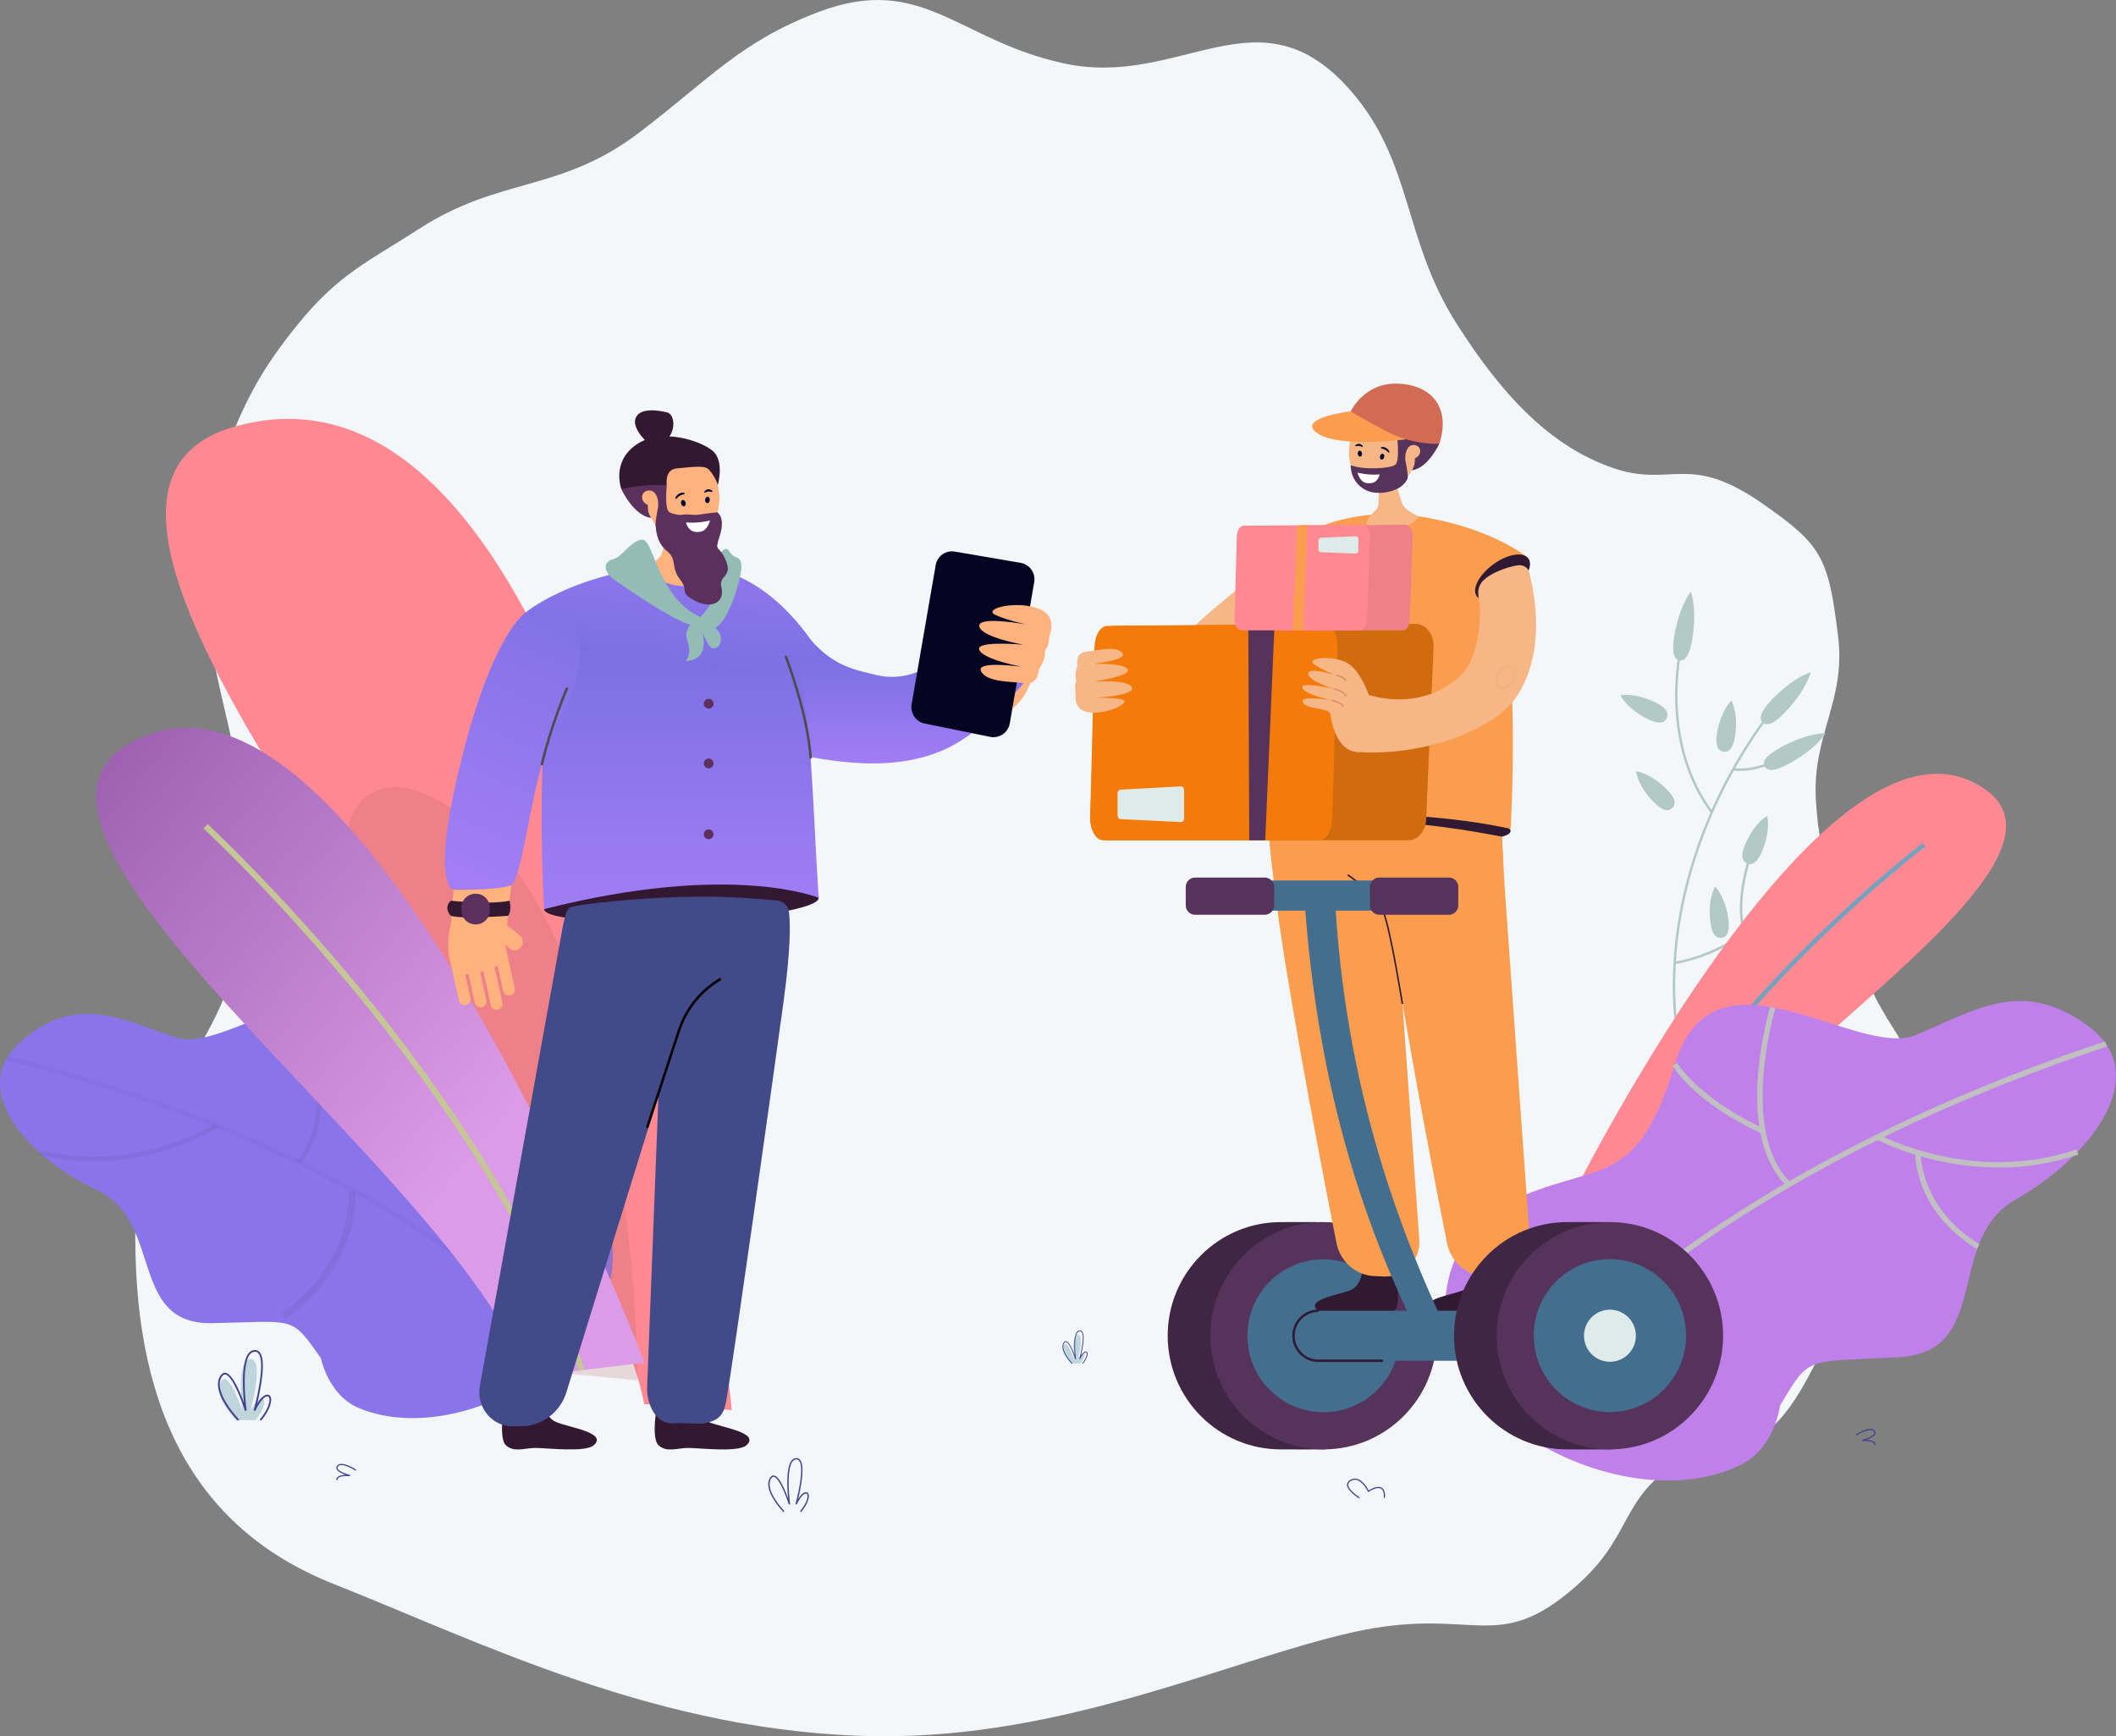 <svg width="312" height="256" viewBox="0 0 312 256" fill="none" xmlns="http://www.w3.org/2000/svg">
<rect x="0" y="0" width="312" height="256" fill="#808080" stroke="none"/>
<path d="M49.249 233.571C27.778 225.077 19.457 206.323 19.97 180.062C20.331 161.642 32.278 156.072 35.708 138.274C40.757 112.076 23.827 93.316 32.414 68.968C35.741 59.536 38.454 54.497 44.126 47.565C50.041 40.334 54.556 38.428 61.693 33.805C73.784 25.973 82.566 28.445 94.266 19.536C104.704 11.588 109.22 6.104 120.701 1.763C135.974 -4.011 141.212 5.956 156.849 9.344C174.22 13.107 185.663 -2.169 199.21 13.431C208.326 23.928 206.855 35.205 214.675 47.565C221.828 58.872 228.948 65.91 237.732 68.968C246.515 72.026 248.857 66.583 259.836 74.227C268.62 80.342 269.61 82.121 271.036 93.939C272.17 103.33 267.217 108.395 267.743 117.89C268.32 128.318 271.409 133.456 274.696 142.861C277.893 152.006 283.658 155.142 284.212 165.284C284.952 178.83 277.238 184.353 271.036 194.841C266.54 202.445 264.753 208.874 258.227 212.677C254.477 214.862 251.703 212.952 247.979 215.225C238.595 220.953 241.029 226.289 232.358 233.892C220.538 244.259 217.359 236.628 199.303 240.705C181.248 244.782 157.033 256.315 129.4 255.993C97.475 255.622 70.72 242.064 49.249 233.571Z" fill="#F4F7FA"/>
<path d="M242.937 106.017C244.638 106.862 245.411 106.573 245.742 105.903C246.071 105.233 245.833 104.441 244.134 103.595C241.038 102.054 238.943 102.521 238.943 102.521C238.943 102.521 239.795 104.454 242.937 106.017Z" fill="#B2C9C6"/>
<path d="M243.89 118.324C245.225 119.677 246.05 119.654 246.578 119.127C247.106 118.6 247.137 117.772 245.801 116.42C243.367 113.956 241.235 113.717 241.235 113.717C241.235 113.717 241.42 115.826 243.89 118.324Z" fill="#B2C9C6"/>
<path d="M246.97 151.065L247.325 151.008C247.317 150.954 246.41 144.675 247.695 136.394C248.882 128.753 252.177 117.14 261.132 105.209L260.845 104.993C251.84 116.99 248.53 128.668 247.339 136.354C246.047 144.685 246.962 151.008 246.97 151.065Z" fill="#B2C9C6"/>
<path d="M252.248 119.861L252.537 119.647C244.744 109.148 248.028 95.493 248.062 95.356L247.714 95.269C247.679 95.406 244.353 109.223 252.248 119.861Z" fill="#B2C9C6"/>
<path d="M257.23 113.642C260.868 113.383 263.489 111.358 263.519 111.335L263.298 111.05C263.264 111.075 259.907 113.666 255.556 113.267L255.524 113.627C256.111 113.68 256.682 113.681 257.23 113.642Z" fill="#B2C9C6"/>
<path d="M246.938 142.17C254.235 140.804 259.944 136.779 263.902 130.202C264.04 129.973 264.169 129.759 264.21 129.719C264.21 129.719 264.198 129.731 264.174 129.741L264.037 129.409C263.938 129.45 263.882 129.54 263.595 130.018C259.691 136.503 254.064 140.472 246.872 141.817L246.938 142.17Z" fill="#B2C9C6"/>
<path d="M257.069 137.556L257.408 137.437C255.804 132.816 258.444 125.665 258.471 125.593L258.135 125.467C258.128 125.486 257.447 127.316 256.979 129.702C256.542 131.913 256.206 135.071 257.069 137.556Z" fill="#B2C9C6"/>
<path d="M261.231 103.186C259.457 105.037 259.364 106.008 259.9 106.525C260.437 107.043 261.397 106.912 263.171 105.061C266.403 101.688 266.994 99.121 266.994 99.121C266.994 99.121 264.509 99.764 261.231 103.186Z" fill="#B2C9C6"/>
<path d="M262.475 110.24C260.228 111.469 259.847 112.366 260.204 113.022C260.559 113.678 261.516 113.843 263.763 112.616C267.858 110.378 269.192 108.11 269.192 108.11C269.192 108.11 266.629 107.97 262.475 110.24Z" fill="#B2C9C6"/>
<path d="M257.32 124.501C256.573 126.251 256.904 127.011 257.588 127.304C258.272 127.599 259.048 127.316 259.795 125.566C261.156 122.377 260.577 120.303 260.577 120.303C260.577 120.303 258.702 121.264 257.32 124.501Z" fill="#B2C9C6"/>
<path d="M253.161 108.175C252.861 110.055 253.367 110.711 254.1 110.83C254.835 110.949 255.519 110.484 255.819 108.604C256.368 105.179 255.303 103.307 255.303 103.307C255.303 103.307 253.718 104.698 253.161 108.175Z" fill="#B2C9C6"/>
<path d="M252.195 135.988C252.433 137.878 253.102 138.364 253.84 138.27C254.578 138.176 255.105 137.539 254.867 135.649C254.434 132.206 252.889 130.711 252.889 130.711C252.889 130.711 251.757 132.496 252.195 135.988Z" fill="#B2C9C6"/>
<path d="M262.263 129.995C261.16 131.545 261.321 132.358 261.927 132.792C262.531 133.227 263.351 133.118 264.454 131.569C266.464 128.746 266.342 126.595 266.342 126.595C266.342 126.595 264.303 127.132 262.263 129.995Z" fill="#B2C9C6"/>
<path d="M246.855 93.865C246.436 96.399 246.906 97.252 247.641 97.374C248.374 97.497 249.094 96.841 249.513 94.308C250.275 89.691 249.316 87.239 249.316 87.239C249.316 87.239 247.629 89.18 246.855 93.865Z" fill="#B2C9C6"/>
<path d="M107.903 207.908C107.903 207.908 91.961 46.958 34.709 62.868C-5.92 74.159 86.838 165.662 94.996 207.034L107.903 207.908Z" fill="#FF8992"/>
<path d="M231.074 177.821C231.074 177.821 267.235 104.546 290.493 115.135C313.752 125.724 253.334 158.85 243.611 180.516L231.074 177.821Z" fill="#FF8992"/>
<path d="M238.074 179.391C244.519 164.306 256.632 150.267 265.658 141.147C275.444 131.26 283.807 124.867 283.89 124.802L283.496 124.281C283.413 124.344 275.012 130.766 265.196 140.685C256.13 149.846 243.959 163.951 237.475 179.132L238.074 179.391Z" fill="#74A1BD"/>
<path d="M297.247 176.829C286.703 182.755 293.813 199.342 279.974 200.114C266.131 200.879 266.946 199.724 262.468 207.24C262.468 207.24 261.713 213.406 256.87 215.881C237.76 225.648 201.005 204.151 217.034 181.15C218.192 179.49 220.266 178.349 222.6 177.209C235.265 171.036 241.277 175.892 246.955 156.934C252.635 137.972 273.738 156.166 282.415 152.631C291.092 149.094 298.133 143.993 307.977 151.346C317.821 158.705 307.795 170.912 297.247 176.829Z" fill="#BF80EA"/>
<path d="M230.12 200.988L229.504 200.485C229.724 200.213 252.251 172.923 310.398 153.548L310.649 154.306C252.718 173.608 230.339 200.717 230.12 200.988Z" fill="#C0C0C0"/>
<path d="M259.635 167.08C249.781 162.473 246.733 157.35 246.609 157.134L247.296 156.731C247.325 156.783 250.37 161.867 259.973 166.356L259.635 167.08Z" fill="#C0C0C0"/>
<path d="M263.482 174.901C260.141 171.728 258.659 166.131 259.196 158.714C259.598 153.159 261 148.47 261.014 148.424L261.774 148.656C261.718 148.839 256.346 167.026 264.028 174.322L263.482 174.901Z" fill="#C0C0C0"/>
<path d="M278.49 168.837C277.336 168.348 276.686 167.997 276.656 167.982L277.036 167.281C277.172 167.356 290.868 174.699 306.188 169.478L306.443 170.233C294.1 174.44 282.794 170.663 278.49 168.837Z" fill="#C0C0C0"/>
<path d="M291.466 184.148C286.732 181.279 284.521 177.639 283.5 175.091C282.388 172.316 282.403 170.24 282.405 170.153L283.199 170.163C283.199 170.243 283.209 178.213 291.877 183.464L291.466 184.148Z" fill="#C0C0C0"/>
<path d="M14.353 175.508C24.132 180.084 18.894 195.325 31.267 195.093C43.643 194.854 42.84 193.879 47.323 200.274C47.323 200.274 48.402 205.713 52.877 207.596C70.534 215.022 101.843 193.44 86.055 174.025C84.915 172.623 82.993 171.747 80.841 170.888C69.159 166.233 64.124 170.956 57.82 154.454C51.512 137.948 33.925 155.55 25.965 152.978C18.008 150.407 11.401 146.332 3.123 153.532C-5.157 160.738 4.572 170.939 14.353 175.508Z" fill="#8A74EA"/>
<g opacity="0.5">
<g opacity="0.5">
<g opacity="0.5">
<g opacity="0.5">
<path opacity="0.5" d="M75.713 192.555L76.229 192.066C76.015 191.838 54.158 169.037 1.113 155.651L0.94 156.343C53.787 169.679 75.499 192.328 75.713 192.555Z" fill="black"/>
</g>
</g>
</g>
<g opacity="0.5">
<g opacity="0.5">
<g opacity="0.5">
<path opacity="0.5" d="M47.199 164.328C55.668 159.571 58.044 154.807 58.142 154.606L57.504 154.294C57.48 154.342 55.106 159.07 46.853 163.706L47.199 164.328Z" fill="#3C6279"/>
</g>
</g>
</g>
<g opacity="0.8">
<g opacity="0.5">
<g opacity="0.5">
<path opacity="0.5" d="M44.29 171.547C47.055 168.5 48.005 163.418 47.038 156.851C46.313 151.932 44.756 147.85 44.741 147.811L44.079 148.068C44.14 148.227 50.124 164.062 43.765 171.07L44.29 171.547Z" fill="black"/>
</g>
</g>
</g>
<g opacity="0.8">
<g opacity="0.5">
<g opacity="0.5">
<path opacity="0.5" d="M42.157 194.481C47.947 190.341 50.432 185.45 51.496 182.078C52.656 178.405 52.441 175.739 52.431 175.628L51.416 175.719C51.423 175.822 52.165 186.065 41.566 193.644L42.157 194.481Z" fill="black"/>
</g>
</g>
</g>
<g opacity="0.8">
<g opacity="0.5">
<g opacity="0.5">
<path opacity="0.5" d="M30.526 167.145C31.523 166.632 32.078 166.278 32.103 166.262L31.718 165.664C31.601 165.739 19.892 173.187 5.908 169.558L5.732 170.249C16.998 173.172 26.816 169.056 30.526 167.145Z" fill="black"/>
</g>
</g>
</g>
</g>
<g opacity="0.6">
<g opacity="0.6">
<path opacity="0.6" d="M94.011 203.528C94.011 203.528 94.011 127.308 60.836 116.39C58.665 115.676 56.264 115.936 54.367 117.215C39.745 127.072 79.464 177.368 81.635 202.348L94.011 203.528Z" fill="#B36167"/>
</g>
</g>
<path d="M95.049 200.92C95.049 200.92 55.194 96.769 22.262 108.19C-10.671 119.611 67.209 172.313 77.677 202.984L95.049 200.92Z" fill="url(#paint0_linear_11_593)"/>
<path d="M85.341 202.159C78.495 180.844 63.815 160.23 52.707 146.691C40.663 132.012 30.112 122.261 30.007 122.164L30.61 121.504C30.715 121.601 41.312 131.395 53.395 146.122C64.552 159.723 79.299 180.435 86.188 201.885L85.341 202.159Z" fill="#C4C695"/>
<path d="M49.589 218.241C49.57 218.071 49.621 217.926 49.738 217.807C49.991 217.551 50.524 217.478 50.957 217.462C50.436 217.278 49.757 216.97 49.616 216.58C49.56 216.425 49.587 216.269 49.698 216.121C50.326 215.267 52.436 216.639 52.526 216.697L52.431 216.844C51.858 216.469 50.28 215.627 49.839 216.225C49.764 216.326 49.745 216.423 49.781 216.52C49.945 216.977 51.166 217.369 51.623 217.483L51.594 217.655C51.58 217.653 50.26 217.529 49.864 217.929C49.784 218.01 49.752 218.107 49.764 218.223L49.589 218.241Z" fill="#42428E"/>
<path d="M276.549 213.075L276.376 213.057C276.387 212.941 276.355 212.844 276.275 212.763C275.88 212.363 274.559 212.487 274.546 212.489L274.517 212.317C274.973 212.204 276.194 211.811 276.357 211.354C276.393 211.255 276.374 211.16 276.299 211.059C275.858 210.459 274.279 211.303 273.707 211.678L273.612 211.531C273.702 211.473 275.81 210.101 276.438 210.955C276.549 211.103 276.576 211.259 276.52 211.414C276.379 211.804 275.7 212.112 275.179 212.297C275.612 212.31 276.145 212.385 276.398 212.641C276.516 212.76 276.567 212.907 276.549 213.075Z" fill="#42428E"/>
<path d="M200.403 220.927C200.33 220.883 198.613 219.837 198.613 218.92C198.613 218.637 198.771 218.398 199.082 218.211C199.425 218.004 199.78 217.955 200.139 218.062C201.009 218.325 201.637 219.433 201.803 219.755C202.687 219.226 203.346 219.099 203.76 219.375C204.353 219.768 204.205 220.82 204.2 220.866L204.028 220.84C204.03 220.83 204.166 219.854 203.665 219.521C203.298 219.279 202.675 219.424 201.813 219.954L201.73 220.005L201.689 219.917C201.682 219.903 201.014 218.511 200.09 218.231C199.78 218.137 199.472 218.182 199.174 218.361C198.916 218.517 198.79 218.7 198.79 218.92C198.79 219.739 200.477 220.767 200.494 220.777L200.403 220.927Z" fill="#42428E"/>
<path d="M223.13 205.69C223.123 205.684 222.442 204.983 221.886 204.099C221.125 202.892 220.945 201.932 221.347 201.249C221.499 200.995 221.68 200.877 221.884 200.9C222.582 200.98 223.345 202.802 223.739 203.886C223.608 202.531 223.459 199.851 224.198 198.945C224.359 198.747 224.554 198.64 224.781 198.626C225.002 198.611 225.182 198.692 225.32 198.861C225.985 199.689 225.384 202.616 225.053 203.984C225.299 203.582 225.651 203.136 226.009 203.085C226.178 203.061 226.313 203.124 226.389 203.264C226.605 203.661 226.307 204.676 225.435 205.685L225.304 205.571C226.161 204.579 226.397 203.642 226.238 203.349C226.197 203.274 226.133 203.246 226.036 203.26C225.576 203.327 225.038 204.329 224.87 204.709L224.707 204.649C224.72 204.603 225.992 199.972 225.187 198.974C225.087 198.849 224.958 198.793 224.795 198.803C224.617 198.813 224.466 198.897 224.337 199.057C223.401 200.204 224.001 204.617 224.006 204.661L223.836 204.7C223.525 203.719 222.566 201.155 221.865 201.075C221.731 201.06 221.612 201.147 221.497 201.339C220.612 202.837 223.228 205.542 223.254 205.569L223.13 205.69Z" fill="#42428E"/>
<path d="M157.924 201.05C157.924 201.05 156.264 199.349 156.834 198.381C157.406 197.413 158.37 200.46 158.37 200.46C158.37 200.46 157.869 196.855 158.907 196.792C159.942 196.729 158.907 200.46 158.907 200.46C158.907 200.46 159.29 199.591 159.665 199.536C160.04 199.482 159.934 200.274 159.263 201.048H157.924V201.05Z" fill="#BED5DC"/>
<path d="M158.042 201.092C157.964 201.012 156.133 199.117 156.798 197.992C156.903 197.815 157.029 197.731 157.173 197.748C157.46 197.781 157.796 198.236 158.173 199.098C158.288 199.36 158.39 199.623 158.47 199.841C158.378 198.897 158.273 197.019 158.789 196.383C158.901 196.245 159.039 196.17 159.197 196.161C159.349 196.153 159.477 196.207 159.572 196.327C160.037 196.905 159.616 198.948 159.385 199.902C159.558 199.623 159.803 199.309 160.052 199.274C160.171 199.257 160.264 199.301 160.317 199.398C160.468 199.676 160.259 200.385 159.65 201.089L159.558 201.009C160.157 200.317 160.322 199.662 160.21 199.456C160.181 199.403 160.137 199.384 160.069 199.393C159.748 199.439 159.373 200.139 159.256 200.405L159.142 200.364C159.144 200.356 159.371 199.534 159.524 198.634C159.723 197.458 159.707 196.686 159.478 196.402C159.409 196.315 159.319 196.276 159.205 196.282C159.081 196.289 158.976 196.347 158.884 196.46C158.231 197.261 158.65 200.342 158.653 200.373L158.535 200.4C158.317 199.715 157.648 197.925 157.16 197.869C157.066 197.859 156.983 197.919 156.903 198.053C156.285 199.1 158.112 200.986 158.131 201.007L158.042 201.092Z" fill="#42428E"/>
<path d="M34.823 209.396C34.823 209.396 31.307 205.798 32.517 203.747C33.728 201.697 35.768 208.15 35.768 208.15C35.768 208.15 34.711 200.521 36.902 200.388C39.095 200.255 36.902 208.15 36.902 208.15C36.902 208.15 37.715 206.309 38.508 206.195C39.302 206.081 39.075 207.756 37.657 209.394H34.823V209.396Z" fill="#BED5DC"/>
<path d="M35.076 209.486C34.909 209.317 31.036 205.307 32.441 202.924C32.664 202.548 32.93 202.374 33.234 202.41C33.84 202.479 34.553 203.441 35.351 205.266C35.593 205.822 35.809 206.379 35.979 206.839C35.785 204.842 35.559 200.864 36.656 199.521C36.894 199.229 37.184 199.071 37.518 199.05C37.846 199.032 38.112 199.147 38.313 199.398C39.297 200.622 38.408 204.946 37.919 206.969C38.284 206.376 38.802 205.714 39.33 205.638C39.579 205.602 39.779 205.696 39.891 205.902C40.211 206.49 39.769 207.99 38.481 209.479L38.287 209.31C39.555 207.845 39.903 206.461 39.666 206.026C39.606 205.915 39.511 205.873 39.367 205.895C38.686 205.992 37.894 207.473 37.644 208.036L37.403 207.949C37.408 207.932 37.888 206.191 38.211 204.288C38.632 201.798 38.6 200.163 38.114 199.562C37.965 199.378 37.776 199.292 37.535 199.309C37.272 199.325 37.05 199.447 36.856 199.684C35.475 201.38 36.359 207.899 36.367 207.966L36.118 208.022C35.66 206.572 34.242 202.783 33.207 202.665C33.008 202.641 32.832 202.771 32.664 203.056C31.357 205.269 35.22 209.264 35.261 209.305L35.076 209.486Z" fill="#42428E"/>
<path d="M115.516 222.949C115.507 222.94 114.742 222.151 114.114 221.154C113.257 219.794 113.053 218.713 113.508 217.943C113.678 217.655 113.88 217.524 114.114 217.551C114.576 217.604 115.119 218.337 115.728 219.731C115.913 220.155 116.078 220.58 116.207 220.931C116.059 219.407 115.888 216.373 116.723 215.349C116.904 215.126 117.125 215.006 117.38 214.991C117.628 214.977 117.833 215.066 117.986 215.257C118.736 216.191 118.059 219.487 117.685 221.03C117.964 220.576 118.357 220.073 118.761 220.015C118.952 219.988 119.104 220.06 119.189 220.217C119.432 220.665 119.096 221.808 118.113 222.945L117.965 222.816C118.931 221.698 119.198 220.643 119.018 220.31C118.972 220.227 118.901 220.194 118.79 220.21C118.271 220.285 117.667 221.415 117.477 221.843L117.291 221.776C117.295 221.762 117.662 220.436 117.908 218.984C118.228 217.086 118.203 215.84 117.835 215.38C117.721 215.238 117.577 215.177 117.393 215.187C117.193 215.199 117.023 215.293 116.876 215.473C115.821 216.767 116.497 221.739 116.504 221.79L116.314 221.834C115.964 220.728 114.883 217.839 114.093 217.749C113.942 217.73 113.808 217.829 113.679 218.047C112.683 219.736 115.63 222.783 115.66 222.814L115.516 222.949Z" fill="#42428E"/>
<path d="M172.175 196.949C172.175 206.204 179.648 213.706 188.865 213.706C189.237 213.706 194.794 213.73 195.159 213.706C203.86 213.133 205.554 205.83 205.554 196.949C205.554 188.025 203.504 180.703 194.745 180.192C194.419 180.173 189.194 180.192 188.865 180.192C179.649 180.192 172.175 187.694 172.175 196.949Z" fill="#402645"/>
<path d="M195.161 213.706C204.378 213.706 211.85 206.203 211.85 196.949C211.85 187.694 204.378 180.192 195.161 180.192C185.943 180.192 178.471 187.694 178.471 196.949C178.471 206.203 185.943 213.706 195.161 213.706Z" fill="#56335B"/>
<path d="M203.099 204.922C207.484 200.519 207.484 193.379 203.099 188.976C198.713 184.573 191.602 184.573 187.217 188.976C182.831 193.379 182.831 200.519 187.217 204.922C191.602 209.326 198.713 209.326 203.099 204.922Z" fill="#436E8E"/>
<path d="M187.93 82.642C187.93 82.642 174.633 92.629 174.594 94.3C174.555 95.97 184.978 99.022 184.978 99.022L189.987 90.069L187.93 82.642Z" fill="#F7B686"/>
<path d="M200.92 186.951C200.92 186.951 200.856 189.504 199.136 190.223C197.417 190.943 192.431 191.594 194.293 193.233C195.363 194.176 200.399 193.567 201.82 193.567C203.242 193.567 204.576 194.189 205.634 193.233C206.797 192.182 205.634 186.949 205.634 186.949C205.634 186.949 204.407 187.592 203.303 187.563C201.715 187.522 200.92 186.951 200.92 186.951Z" fill="#2F1A31"/>
<path d="M186.446 109.922C186.446 109.922 186.103 121.441 189.764 143.538C192.407 159.491 195.527 175.566 197.058 183.273C197.607 186.031 199.915 188.045 202.652 188.156L204.122 188.216C207.08 188.335 209.482 185.784 209.267 182.748L205.553 130.609L204.638 113.448L186.446 109.922Z" fill="#FA9D4E"/>
<path d="M217.579 186.951C217.579 186.951 217.514 189.504 215.795 190.223C214.075 190.943 209.09 191.594 210.954 193.233C212.022 194.176 217.06 193.567 218.48 193.567C219.903 193.567 221.237 194.189 222.295 193.233C223.457 192.182 222.295 186.949 222.295 186.949C222.295 186.949 221.067 187.592 219.964 187.563C218.372 187.522 217.579 186.951 217.579 186.951Z" fill="#2F1A31"/>
<path d="M202.738 109.922C202.738 109.922 202.395 121.441 206.057 143.538C208.7 159.491 211.82 175.566 213.351 183.273C213.899 186.031 216.207 188.045 218.944 188.156L220.414 188.216C223.372 188.335 225.774 185.784 225.559 182.748L221.845 130.609L220.93 113.448L202.738 109.922Z" fill="#FA9D4E"/>
<path d="M222.729 122.546C222.693 123.935 214.323 124.487 203.972 124.163C193.621 123.839 185.348 122.401 185.383 121.012C185.419 119.623 193.748 118.806 204.101 119.13C214.45 119.454 222.765 121.155 222.729 122.546Z" fill="#2F1A31"/>
<path d="M220.195 83.199C220.195 83.199 218.365 75.915 204.858 75.841C185.382 75.734 187.184 93.705 185.383 121.012C185.383 121.012 204.568 118.288 222.739 122.203C222.738 122.203 224.423 94.33 220.195 83.199Z" fill="#FA9D4E"/>
<path d="M225.18 82.154L216.359 87.054C216.359 87.054 197.043 88.815 191.917 87.968C186.789 87.119 185.383 83.339 185.383 83.339C185.383 83.339 190.844 77.665 200.126 76.152C200.998 76.008 201.903 75.903 202.84 75.841C204.414 75.739 205.99 75.761 207.532 75.935C219.297 77.266 225.18 82.154 225.18 82.154Z" fill="#FA9D4E"/>
<path d="M206.715 74.173L205.695 70.87L205.398 69.909L203.653 64.254L203.424 69.88L203.286 73.256L203.242 74.325C203.213 75.051 202.772 75.202 202.236 75.833C202.018 76.089 200.628 77.638 202.207 78.337C204.173 79.208 207.846 77.888 209.241 76.16C209.231 76.157 207.045 75.242 206.715 74.173Z" fill="#F7B686"/>
<path d="M187.013 122.137C187.013 122.137 198.23 118.823 221.459 123.371L221.638 126.726L187.585 127.935L187.013 122.137Z" fill="#FA9D4E"/>
<path d="M225.364 82.359C226.112 83.421 225.01 85.52 222.902 87.048C220.796 88.575 218.482 88.951 217.733 87.888C216.985 86.826 218.087 84.726 220.195 83.199C222.301 81.672 224.615 81.297 225.364 82.359Z" fill="#2F1A31"/>
<path d="M199.163 62.13C199.163 62.13 198.807 63.499 199.163 65.215C199.52 66.931 201.258 62.713 201.258 62.713L199.163 62.13Z" fill="#56335B"/>
<path d="M198.956 65.709C199.391 62.391 201.964 59.993 204.704 60.356C207.445 60.717 209.314 63.7 208.881 67.018C208.447 70.336 205.874 72.734 203.134 72.373C200.394 72.012 198.524 69.028 198.956 65.709Z" fill="#F7B686"/>
<path d="M203.656 66.11C203.631 66.093 203.612 66.065 203.609 66.031C203.604 65.975 203.646 65.926 203.7 65.922C203.733 65.919 204.489 65.784 204.869 66.59C204.893 66.641 204.874 66.703 204.823 66.727C204.773 66.752 204.723 66.725 204.688 66.681C204.335 66.243 203.745 66.122 203.717 66.125C203.695 66.127 203.675 66.122 203.656 66.11Z" fill="#060633"/>
<path d="M204.096 67.417C204.031 67.652 203.843 67.804 203.673 67.758C203.504 67.712 203.419 67.483 203.482 67.248C203.546 67.013 203.734 66.861 203.904 66.907C204.074 66.955 204.16 67.182 204.096 67.417Z" fill="#060633"/>
<path d="M199.903 65.808C199.88 65.803 199.859 65.786 199.849 65.757C199.83 65.707 199.849 65.646 199.888 65.619C199.912 65.602 200.433 65.165 200.921 65.737C200.952 65.772 200.953 65.835 200.923 65.88C200.892 65.924 200.848 65.921 200.811 65.895C200.438 65.646 199.971 65.782 199.953 65.796C199.936 65.806 199.919 65.81 199.903 65.808Z" fill="#060633"/>
<path d="M200.828 66.851C200.859 67.091 200.742 67.306 200.567 67.326C200.392 67.349 200.228 67.17 200.197 66.929C200.167 66.687 200.284 66.474 200.458 66.452C200.631 66.432 200.798 66.611 200.828 66.851Z" fill="#060633"/>
<path d="M212.217 65.445C212.217 65.445 210.545 69.07 208.172 69.336C208.172 69.336 210.09 66.573 206.046 64.889C206.046 64.889 209.759 64.303 212.217 65.445Z" fill="#56335B"/>
<path d="M208.871 67.444C208.363 67.768 207.718 67.662 207.43 67.207C207.141 66.752 207.319 66.12 207.827 65.796C208.335 65.472 208.98 65.578 209.268 66.033C209.557 66.488 209.378 67.12 208.871 67.444Z" fill="#F7B686"/>
<path d="M206.046 64.889C206.046 64.889 206.371 67.932 205.753 68.508C205.137 69.082 201.064 69.331 199.163 68.593C199.131 70.546 200.502 72.271 202.422 72.595C203.057 72.702 203.714 72.702 204.366 72.588C205.697 72.354 206.99 71.802 207.538 70.563C207.705 70.186 207.219 67.867 207.219 67.867C207.219 67.867 207.038 66.505 207.825 65.798C207.827 65.796 206.917 64.975 206.046 64.889Z" fill="#56335B"/>
<path d="M200.166 69.689C200.166 69.689 201.726 70.113 203.432 69.946C203.432 69.946 203.183 71.531 201.456 71.216C200.453 71.032 200.166 69.689 200.166 69.689Z" fill="white"/>
<path d="M207.679 64.716C207.679 64.716 197.486 66.145 194.239 63.877C190.992 61.608 199.163 60.644 199.163 60.644C199.163 60.644 206.978 64.79 207.679 64.716Z" fill="#FA9D4E"/>
<path d="M199.163 60.644C199.163 60.644 201.132 56.414 206.046 56.562C210.959 56.71 213.992 60.003 212.217 65.443C212.217 65.443 208.323 65.69 204.227 63.5C200.131 61.312 199.163 60.644 199.163 60.644Z" fill="#D16B54"/>
<path d="M188.856 87.307C189.413 85.282 191.294 82.734 191.313 82.708L191.134 82.575C191.116 82.601 189.209 85.181 188.641 87.247L188.856 87.307Z" fill="#2F1A31"/>
<path d="M206.673 148.039L206.892 148.003C206.877 147.91 205.369 138.517 204.332 135.156C203.285 131.765 198.812 128.935 198.768 128.908L198.651 129.097C198.695 129.124 203.098 131.911 204.122 135.223C205.152 138.567 206.658 147.944 206.673 148.039Z" fill="#2F1A31"/>
<path d="M210.285 120.816L211.38 95.421C211.46 93.551 210.248 91.985 208.73 91.993L164.252 92.287C162.843 92.295 161.689 93.667 161.628 95.4L160.753 120.502C160.689 122.353 161.889 123.895 163.391 123.895H207.649C209.051 123.897 210.21 122.542 210.285 120.816Z" fill="#D06B0E"/>
<path d="M196.425 120.816L197.213 95.421C197.27 93.551 196.398 91.985 195.303 91.993L163.269 92.287C162.254 92.295 161.422 93.667 161.379 95.4L160.75 120.502C160.704 122.353 161.568 123.895 162.649 123.895H194.526C195.537 123.897 196.373 122.542 196.425 120.816Z" fill="#F47A09"/>
<path d="M187.929 91.994L186.554 123.897H184.202L184.062 92.164L187.929 91.994Z" fill="#56335B"/>
<path d="M165.222 120.782L174.121 121.208C174.38 121.22 174.594 120.964 174.594 120.645V116.511C174.594 116.19 174.377 115.935 174.117 115.948L165.217 116.436C164.973 116.449 164.781 116.696 164.781 116.998V120.219C164.783 120.523 164.976 120.77 165.222 120.782Z" fill="#DEEBE9"/>
<path d="M199.779 107.638L198.948 105.054C198.936 104.321 201.136 102.288 201.837 102.487C206.985 103.955 212.03 102.85 215.488 99.486C217.941 97.1 218.582 91.169 218.034 88.152C217.752 86.609 218.26 85.577 220.117 84.588C220.117 84.588 221.714 83.705 223.683 83.37C224.472 83.235 225.255 83.554 225.459 84.331C225.778 85.548 226.19 87.439 226.385 89.665C226.852 94.954 225.837 99.554 223.447 102.97C220.514 107.161 210.754 111.534 200.25 110.886C199.465 110.837 199.791 108.429 199.779 107.638Z" fill="#F7B686"/>
<g opacity="0.5">
<g opacity="0.5">
<path opacity="0.5" d="M220.848 101.342C220.556 101.105 220.415 100.723 220.451 100.268C220.485 99.837 220.677 99.385 220.989 98.997C221.301 98.608 221.699 98.323 222.111 98.199C222.547 98.066 222.95 98.122 223.242 98.359C223.534 98.596 223.674 98.978 223.639 99.433C223.605 99.864 223.413 100.316 223.102 100.704C222.79 101.093 222.391 101.378 221.98 101.502C221.826 101.55 221.677 101.572 221.534 101.572C221.271 101.572 221.037 101.494 220.848 101.342ZM222.215 98.542C221.872 98.647 221.534 98.888 221.267 99.222C221.001 99.556 220.838 99.936 220.807 100.295C220.78 100.63 220.874 100.9 221.072 101.061C221.269 101.221 221.554 101.255 221.873 101.156C222.218 101.05 222.554 100.81 222.821 100.476C223.087 100.142 223.252 99.762 223.281 99.401C223.308 99.067 223.214 98.796 223.016 98.635C222.892 98.535 222.734 98.485 222.556 98.485C222.449 98.487 222.333 98.506 222.215 98.542Z" fill="#E08B65"/>
</g>
</g>
<path d="M201.837 102.489C201.837 102.489 200.537 98.538 198.309 97.57C196.082 96.602 192.511 97.057 193.764 97.95C195.016 98.845 196.933 99.542 196.933 99.542C196.933 99.542 192.771 98.243 192.889 99.353C193.008 100.462 196.639 101.557 196.639 101.557C196.639 101.557 191.564 100.408 192.014 101.419C192.463 102.429 196.327 103.275 196.327 103.275C196.327 103.275 191.562 102.395 192.112 103.557C192.662 104.72 196.055 104.258 196.174 105.368C196.293 106.477 197.14 110.84 200.251 110.884L201.837 102.489Z" fill="#F7B686"/>
<path d="M198.418 100.461L198.579 100.384C198.237 99.66 196.999 99.462 196.946 99.454L196.919 99.631C196.931 99.634 198.116 99.823 198.418 100.461Z" fill="#DD8964"/>
<path d="M198.437 102.661L198.581 102.554C197.906 101.647 196.704 101.475 196.653 101.468L196.629 101.645C196.641 101.647 197.807 101.816 198.437 102.661Z" fill="#DD8964"/>
<path d="M197.999 104.294L198.167 104.231C197.866 103.428 196.403 103.196 196.342 103.186L196.315 103.363C196.328 103.367 197.736 103.59 197.999 104.294Z" fill="#DD8964"/>
<path d="M158.609 102.172C158.609 102.172 158.146 104.587 160.344 104.996C163.145 105.517 167.134 103.472 165.364 103.116C163.793 102.801 161.458 102.891 161.458 102.891C161.458 102.891 167.394 102.583 166.908 101.366C166.423 100.151 161.322 100.486 161.322 100.486C161.322 100.486 167.073 99.638 166.245 98.639C165.416 97.64 160.782 97.914 160.782 97.914C160.782 97.914 166.447 97.389 165.457 96.251C164.467 95.112 161.592 95.98 160.292 96.069C159.061 96.152 158.716 96.975 158.883 98.16C158.883 98.16 158.363 99.436 158.667 100.183C158.783 100.469 158.526 100.779 158.514 100.998C158.491 101.413 158.609 102.172 158.609 102.172Z" fill="#F7B686"/>
<path d="M207.868 91.436L208.299 79.041C208.331 78.129 207.853 77.364 207.253 77.369L189.71 77.512C189.155 77.517 188.698 78.185 188.675 79.032L188.33 91.285C188.305 92.188 188.778 92.941 189.371 92.941H206.827C207.381 92.941 207.837 92.28 207.868 91.436Z" fill="#EF8089"/>
<path d="M201.562 91.436L201.993 79.04C202.025 78.128 201.547 77.363 200.947 77.368L183.404 77.511C182.849 77.517 182.394 78.185 182.369 79.032L182.024 91.284C181.999 92.188 182.472 92.941 183.065 92.941H200.521C201.075 92.941 201.531 92.28 201.562 91.436Z" fill="#FF8992"/>
<path d="M192.744 77.367L192.202 92.941H190.586L191.274 77.519L192.744 77.367Z" fill="#FA9D4E"/>
<path d="M194.801 81.421L199.858 81.619C200.09 81.628 200.285 81.44 200.285 81.207V79.477C200.285 79.242 200.09 79.054 199.856 79.064L194.799 79.289C194.579 79.3 194.405 79.48 194.405 79.702V81.009C194.405 81.231 194.58 81.413 194.801 81.421Z" fill="#DEEBE9"/>
<path d="M194.397 200.639H217.012C219.04 200.639 220.685 198.987 220.685 196.951C220.685 194.914 219.04 193.262 217.012 193.262H194.397C192.368 193.262 190.723 194.914 190.723 196.951C190.723 198.987 192.368 200.639 194.397 200.639Z" fill="#436E8E"/>
<path d="M194.397 200.814H203.93V200.463H194.397C192.469 200.463 190.898 198.887 190.898 196.951C190.898 195.014 192.469 193.438 194.397 193.438V193.087C192.275 193.087 190.549 194.82 190.549 196.951C190.549 199.081 192.275 200.814 194.397 200.814Z" fill="#2F1A31"/>
<path d="M214.391 196.949C214.391 206.204 221.863 213.706 231.081 213.706C231.452 213.706 237.01 213.73 237.375 213.706C246.076 213.133 247.77 205.83 247.77 196.949C247.77 188.025 245.719 180.703 236.961 180.192C236.635 180.173 231.41 180.192 231.081 180.192C221.863 180.192 214.391 187.694 214.391 196.949Z" fill="#402645"/>
<path d="M237.377 213.706C246.594 213.706 254.066 206.203 254.066 196.949C254.066 187.694 246.594 180.192 237.377 180.192C228.159 180.192 220.687 187.694 220.687 196.949C220.687 206.203 228.159 213.706 237.377 213.706Z" fill="#56335B"/>
<path d="M239.955 207.898C245.991 206.467 249.729 200.394 248.303 194.334C246.878 188.273 240.829 184.52 234.793 185.951C228.757 187.382 225.019 193.455 226.445 199.516C227.87 205.577 233.919 209.33 239.955 207.898Z" fill="#436E8E"/>
<path d="M237.997 200.739C240.083 200.399 241.499 198.426 241.161 196.331C240.822 194.237 238.857 192.815 236.771 193.155C234.685 193.495 233.269 195.468 233.607 197.562C233.946 199.657 235.911 201.079 237.997 200.739Z" fill="#DEEBE9"/>
<path d="M192.312 132.134H196.823C197.967 154.371 203.422 174.862 212.307 193.963H207.797C198.81 175.254 193.791 154.574 192.312 132.134Z" fill="#436E8E"/>
<path d="M180.379 134.27H209.409C210.631 134.27 211.623 133.274 211.623 132.047C211.623 130.82 210.631 129.825 209.409 129.825H180.379C179.157 129.825 178.166 130.82 178.166 132.047C178.166 133.274 179.157 134.27 180.379 134.27Z" fill="#436E8E"/>
<path d="M203.375 134.878H213.637C214.401 134.878 215.021 134.256 215.021 133.489V130.779C215.021 130.012 214.401 129.39 213.637 129.39H203.375C202.611 129.39 201.991 130.012 201.991 130.779V133.489C201.993 134.256 202.611 134.878 203.375 134.878Z" fill="#56335B"/>
<path d="M176.219 134.878H186.481C187.245 134.878 187.865 134.256 187.865 133.489V130.779C187.865 130.012 187.245 129.39 186.481 129.39H176.219C175.455 129.39 174.835 130.012 174.835 130.779V133.489C174.835 134.256 175.455 134.878 176.219 134.878Z" fill="#56335B"/>
<path d="M136.565 101.87C136.565 101.87 140.023 96.698 143.538 95.106C147.053 93.512 149.282 94.835 149.282 94.835L153.054 93.323C153.054 93.323 153.595 107.692 143.791 105.16C143.017 104.959 136.565 101.87 136.565 101.87Z" fill="#FFB27D"/>
<path d="M150.984 85.183C150.974 84.825 150.677 84.544 150.321 84.554C149.965 84.564 149.685 84.863 149.695 85.221C149.705 85.579 150.002 85.86 150.358 85.85C150.713 85.839 150.993 85.541 150.984 85.183Z" fill="#100B47"/>
<path d="M69.049 139.485C68.58 139.589 68.281 140.06 68.386 140.53L70.002 147.831C70.106 148.302 70.575 148.602 71.043 148.496C71.512 148.392 71.81 147.922 71.705 147.451L70.089 140.15C69.984 139.68 69.515 139.381 69.049 139.485Z" fill="#FFB27D"/>
<path d="M71.228 138.999C70.76 139.103 70.461 139.574 70.566 140.044L72.374 148.21C72.478 148.68 72.946 148.98 73.415 148.874C73.883 148.77 74.182 148.3 74.076 147.83L72.269 139.664C72.165 139.194 71.697 138.894 71.228 138.999Z" fill="#FFB27D"/>
<path d="M70.816 134.691L70.736 134.79C70.339 135.282 70.417 136.01 70.907 136.409L75.159 139.862C75.65 140.261 76.375 140.182 76.772 139.69L76.852 139.591C77.249 139.098 77.171 138.371 76.68 137.972L72.428 134.519C71.938 134.12 71.213 134.198 70.816 134.691Z" fill="#FFB27D"/>
<path d="M73.409 138.512C72.941 138.616 72.642 139.086 72.747 139.557L74.197 146.102C74.3 146.572 74.769 146.872 75.237 146.766C75.706 146.662 76.005 146.192 75.9 145.721L74.45 139.177C74.346 138.706 73.878 138.408 73.409 138.512Z" fill="#FFB27D"/>
<path d="M66.648 135.657C66.648 135.657 65.115 140.423 67.098 143.371C67.784 144.392 74.165 142.781 74.484 141.44C74.805 140.099 73.396 135.775 73.396 135.775L66.648 135.657Z" fill="#FFB27D"/>
<path d="M66.881 139.962C66.414 140.066 66.115 140.537 66.221 141.005L67.667 147.536C67.77 148.005 68.239 148.305 68.706 148.199C69.172 148.096 69.471 147.625 69.366 147.156L67.92 140.625C67.816 140.157 67.348 139.858 66.881 139.962Z" fill="#FFB27D"/>
<path d="M74.745 136.644C75.626 126.912 77.644 113 82.268 101.981C83.339 99.428 83.786 98.47 84.621 97.076C85.293 95.955 84.09 93.488 82.19 92.312C80.408 91.21 77.634 91.39 77.195 91.936C76.448 92.865 75.652 94.644 74.412 97.47C70.104 107.288 67.524 119.97 66.479 136.322L74.745 136.644Z" fill="#FFB27D"/>
<path d="M80.228 134.045C80.267 135.552 89.34 136.15 100.564 135.799C111.785 135.448 120.755 133.888 120.716 132.381C120.677 130.875 111.646 129.99 100.424 130.341C89.201 130.694 80.189 132.538 80.228 134.045Z" fill="#331832"/>
<path d="M117.659 111.271C123.226 112.333 134.229 114.511 142.455 108.694C147.099 105.41 150.802 100.825 150.956 100.711L144.874 91.968L147.914 96.34L144.882 91.961C141.715 94.272 136.477 101.32 129.135 99.505C125.801 98.68 121.923 98.17 117.908 92.184L107.314 95.922C110.645 102.641 109.674 110.077 117.659 111.271Z" fill="url(#paint1_linear_11_593)"/>
<path d="M82.974 91.39C82.974 91.39 84.959 83.492 99.601 83.412C120.716 83.296 118.76 102.777 120.714 132.381C120.714 132.381 107.912 127.016 80.226 134.045C80.228 134.045 78.389 103.457 82.974 91.39Z" fill="url(#paint2_linear_11_593)"/>
<path d="M77.57 90.257L87.133 95.569C87.133 95.569 108.528 100.309 114.087 99.389C119.646 98.468 120.716 96.188 120.716 96.188C120.716 96.188 114.795 85.389 104.732 83.748C103.787 83.593 102.806 83.479 101.789 83.412C100.083 83.302 98.374 83.325 96.702 83.514C83.949 84.958 77.57 90.257 77.57 90.257Z" fill="url(#paint3_linear_11_593)"/>
<path d="M77.57 90.257C77.57 90.257 72.737 93.127 68.037 111.984C63.337 130.839 66.869 131.182 66.869 131.182C66.869 131.182 73.211 131.304 75.249 130.573C77.288 129.842 78.379 112.945 82.447 106.075C86.514 99.203 87.968 88.68 77.57 90.257Z" fill="url(#paint4_linear_11_593)"/>
<path d="M97.588 81.606L98.693 78.025L99.014 76.982L100.905 70.851L101.154 76.949L101.304 80.61L101.351 81.769C101.383 82.555 101.86 82.72 102.441 83.406C102.677 83.682 104.183 85.362 102.473 86.121C100.343 87.066 96.361 85.635 94.847 83.76C94.86 83.755 97.231 82.763 97.588 81.606Z" fill="#FFB27D"/>
<path d="M105.775 68.547C105.775 68.547 106.16 70.031 105.775 71.891C105.389 73.752 103.504 69.177 103.504 69.177L105.775 68.547Z" fill="#5C305D"/>
<path d="M101.475 79.649C104.447 79.257 106.474 76.023 106.004 72.425C105.533 68.828 102.743 66.229 99.771 66.621C96.799 67.012 94.772 70.246 95.242 73.844C95.713 77.442 98.503 80.041 101.475 79.649Z" fill="#FFB27D"/>
<path d="M100.904 72.862C100.933 72.844 100.952 72.815 100.955 72.779C100.96 72.718 100.916 72.665 100.855 72.66C100.819 72.656 100 72.51 99.588 73.384C99.562 73.438 99.583 73.505 99.637 73.532C99.691 73.559 99.745 73.531 99.784 73.483C100.168 73.007 100.807 72.878 100.836 72.879C100.86 72.881 100.884 72.876 100.904 72.862Z" fill="#080435"/>
<path d="M100.428 74.28C100.497 74.534 100.701 74.7 100.886 74.65C101.069 74.599 101.162 74.354 101.093 74.098C101.023 73.844 100.82 73.679 100.635 73.728C100.451 73.779 100.358 74.025 100.428 74.28Z" fill="#080435"/>
<path d="M104.973 72.535C104.998 72.53 105.02 72.511 105.032 72.481C105.051 72.428 105.032 72.361 104.99 72.331C104.964 72.314 104.4 71.84 103.869 72.458C103.835 72.498 103.833 72.566 103.867 72.614C103.899 72.661 103.948 72.658 103.989 72.631C104.394 72.361 104.898 72.51 104.92 72.523C104.937 72.533 104.956 72.538 104.973 72.535Z" fill="#080435"/>
<path d="M103.97 73.667C103.938 73.928 104.064 74.159 104.254 74.183C104.442 74.207 104.622 74.015 104.654 73.752C104.686 73.491 104.561 73.26 104.371 73.236C104.182 73.213 104.003 73.406 103.97 73.667Z" fill="#080435"/>
<path d="M91.623 72.141C91.623 72.141 93.436 76.072 96.009 76.36C96.009 76.36 93.93 73.365 98.313 71.54C98.314 71.54 94.288 70.904 91.623 72.141Z" fill="#5C305D"/>
<path d="M95.251 74.309C95.8 74.66 96.5 74.546 96.812 74.052C97.125 73.558 96.933 72.873 96.383 72.522C95.833 72.17 95.133 72.285 94.821 72.779C94.509 73.273 94.701 73.958 95.251 74.309Z" fill="#FFB27D"/>
<path d="M98.314 71.54C98.314 71.54 97.963 74.838 98.632 75.462C99.301 76.085 103.716 76.353 105.775 75.554C105.809 77.672 104.322 79.542 102.241 79.893C101.552 80.009 100.84 80.01 100.133 79.886C98.69 79.632 97.288 79.034 96.694 77.691C96.512 77.282 97.04 74.768 97.04 74.768C97.04 74.768 97.238 73.292 96.383 72.525C96.383 72.523 97.371 71.632 98.314 71.54Z" fill="#5C305D"/>
<path d="M98.314 71.54C98.314 71.54 97.951 69.234 99.752 69.069C101.553 68.905 103.607 68.6 104.313 69.069C105.019 69.537 105.863 71.376 105.863 71.376C105.863 71.376 106.851 67.918 105.041 66.439C103.232 64.959 97.46 63.013 93.777 65.588C90.094 68.163 91.625 72.141 91.625 72.141C91.625 72.141 94.254 71.335 98.314 71.54Z" fill="#331832"/>
<path d="M95.816 65.588C95.816 65.588 93.102 63.337 93.714 61.672C94.329 60.006 97.203 60.533 98.313 60.794C99.423 61.055 99.611 63.045 98.72 64.33C97.829 65.617 95.816 65.588 95.816 65.588Z" fill="#331832"/>
<path d="M99.996 206.642C101.298 206.57 102.509 207.248 103.147 208.39C103.447 208.927 103.885 209.414 104.524 209.682C106.484 210.502 112.162 211.243 110.04 213.113C108.823 214.185 103.084 213.493 101.465 213.493C99.846 213.493 98.323 214.202 97.119 213.113C96.398 212.46 96.462 210.396 96.671 208.651C96.821 207.391 97.953 206.459 99.206 206.621C99.396 206.645 99.587 206.659 99.776 206.653C99.851 206.648 99.925 206.647 99.996 206.642Z" fill="#331832"/>
<path d="M79.984 205.951C79.984 205.951 80.057 208.859 82.016 209.68C83.976 210.5 89.654 211.242 87.532 213.111C86.315 214.183 80.576 213.491 78.957 213.491C77.337 213.491 75.815 214.2 74.611 213.111C73.287 211.913 74.611 205.953 74.611 205.953C74.611 205.953 76.01 206.684 77.266 206.652C79.079 206.602 79.984 205.951 79.984 205.951Z" fill="#331832"/>
<path d="M114.641 132.797C115.527 132.893 116.228 133.586 116.335 134.474C116.548 136.245 116.582 139.984 115.527 147.744C113.975 159.143 108.105 200.743 107.131 206.287C106.783 208.271 106.382 209.491 103.52 209.909L99.718 209.834C96.622 210.285 95.43 206.95 95.408 204.814L97.897 140.734L88.002 133.153C88.002 133.153 95.408 132.202 103.78 132.209C108.508 132.214 112.632 132.583 114.641 132.797Z" fill="#434A89"/>
<path d="M105.33 134.924L83.519 205.271C82.606 208.216 79.967 210.233 76.959 210.285L75.648 210.308C72.554 210.36 70.188 207.487 70.751 204.359L82.683 138.26C82.856 137.474 83.299 134.001 84.054 133.783C88.143 132.598 105.731 132.015 105.33 134.924Z" fill="#434A89"/>
<path d="M95.582 166.366L95.234 166.25L99.924 151.934C101.007 148.627 103.235 145.868 106.199 144.164L106.381 144.482C103.497 146.142 101.327 148.828 100.272 152.048L95.582 166.366Z" fill="#020202"/>
<path d="M90.187 85.202C90.187 85.202 87.911 83.09 90.649 82.347C91.73 82.052 93.344 79.37 94.848 79.601C96.354 79.833 97.24 88.341 103.279 90.973C103.279 90.973 104.766 92.273 102.346 92.215C99.927 92.157 90.187 85.202 90.187 85.202Z" fill="#92BCB5"/>
<path d="M152.494 85.831L148.89 106.658C148.654 108.021 147.344 108.92 145.994 108.645L136.339 106.682C135.041 106.418 134.188 105.165 134.414 103.854L137.965 83.329C138.196 81.994 139.457 81.1 140.786 81.328L150.492 82.99C151.828 83.218 152.725 84.491 152.494 85.831Z" fill="#060423"/>
<path d="M154.716 93.811C154.716 93.811 155.986 91.012 153.434 89.867C150.184 88.406 144.738 89.717 146.785 90.671C148.6 91.516 151.465 92.098 151.465 92.098C151.465 92.098 144.161 90.722 144.395 92.343C144.63 93.964 150.925 95.06 150.925 95.06C150.925 95.06 143.689 94.395 144.404 95.854C145.118 97.313 150.83 98.344 150.83 98.344C150.83 98.344 143.793 97.311 144.663 98.987C145.533 100.662 149.281 100.456 150.888 100.732C152.407 100.993 153.066 100.094 153.214 98.605C153.214 98.605 154.217 97.207 154.069 96.21C154.011 95.828 154.415 95.527 154.493 95.266C154.638 94.765 154.716 93.811 154.716 93.811Z" fill="#FFB27D"/>
<path d="M103.281 90.971C103.281 90.971 106.303 87.987 105.777 85.202C105.249 82.417 106.787 80.034 107.535 81.292C108.284 82.552 109.149 81.769 109.321 83.346C109.492 84.924 107.158 92.677 105.042 92.677C102.923 92.677 103.281 90.971 103.281 90.971Z" fill="#92BCB5"/>
<path d="M102.597 91.559C102.597 91.559 100.643 92.44 101.368 94.53C102.093 96.618 101.08 97.461 101.08 97.461C101.08 97.461 103.448 97.577 103.733 95.339C104.018 93.102 102.597 91.559 102.597 91.559Z" fill="#92BCB5"/>
<path d="M103.706 91.559C103.706 91.559 106.186 92.408 106.292 94.029C106.399 95.649 104.979 96.035 104.478 95.07C103.979 94.105 102.942 92.217 102.942 92.217L103.706 91.559Z" fill="#92BCB5"/>
<path d="M96.695 77.689C96.695 77.689 96.712 79.958 98.314 81.231C99.917 82.504 98.856 83.613 100.266 85.422C101.675 87.23 99.998 87.271 102.495 88.585C104.992 89.901 106.875 88.708 106.382 86.695C105.892 84.682 108.059 85.216 107.037 82.668C106.014 80.12 105.27 81.681 106.133 78.969C106.997 76.257 105.776 75.552 105.776 75.552C105.776 75.552 104.396 75.647 103.283 75.847C102.167 76.048 101.166 75.695 100.389 75.945C99.608 76.198 96.695 77.689 96.695 77.689Z" fill="#5C305D"/>
<path d="M104.687 76.743C104.687 76.743 102.994 77.203 101.148 77.023C101.148 77.023 101.419 78.741 103.29 78.398C104.376 78.2 104.687 76.743 104.687 76.743Z" fill="white"/>
<path d="M66.479 132.811C66.479 132.811 72.179 133.425 75.132 132.811C75.132 132.811 75.516 134.335 74.898 135.032C74.898 135.032 68.069 135.552 66.479 135.032C66.479 135.032 65.302 133.888 66.479 132.811Z" fill="#331832"/>
<path d="M70.176 136.295H70.086C68.96 136.295 68.038 135.369 68.038 134.239V133.835C68.038 132.705 68.96 131.78 70.086 131.78H70.176C71.301 131.78 72.223 132.705 72.223 133.835V134.239C72.221 135.369 71.301 136.295 70.176 136.295Z" fill="#5C305D"/>
<path d="M103.77 103.759C103.77 103.36 104.092 103.036 104.489 103.036C104.886 103.036 105.209 103.36 105.209 103.759C105.209 104.158 104.886 104.481 104.489 104.481C104.092 104.481 103.77 104.158 103.77 103.759Z" fill="#5C305D"/>
<path d="M103.77 112.565C103.77 112.166 104.092 111.842 104.489 111.842C104.886 111.842 105.209 112.166 105.209 112.565C105.209 112.964 104.886 113.288 104.489 113.288C104.092 113.288 103.77 112.964 103.77 112.565Z" fill="#5C305D"/>
<path d="M103.77 123.004C103.77 122.605 104.092 122.282 104.489 122.282C104.886 122.282 105.209 122.605 105.209 123.004C105.209 123.403 104.886 123.727 104.489 123.727C104.092 123.729 103.77 123.405 103.77 123.004Z" fill="#5C305D"/>
<path d="M80.041 112.857L79.685 112.77C81.067 106.876 83.445 101.376 83.47 101.32L83.805 101.47C83.781 101.521 81.416 106.994 80.041 112.857Z" fill="#4D4D4D"/>
<path d="M119.351 111.854C118.95 105.294 115.703 96.866 115.671 96.783L116.012 96.648C116.046 96.732 119.314 105.213 119.718 111.829L119.351 111.854Z" fill="#4D4D4D"/>
<defs>
<linearGradient id="paint0_linear_11_593" x1="54.432" y1="189.519" x2="-17.964" y2="130.665" gradientUnits="userSpaceOnUse">
<stop stop-color="#DC9BE7"/>
<stop offset="1" stop-color="#9357A8"/>
</linearGradient>
<linearGradient id="paint1_linear_11_593" x1="129.135" y1="91.961" x2="129.135" y2="112.565" gradientUnits="userSpaceOnUse">
<stop stop-color="#6F6BDE"/>
<stop offset="1" stop-color="#A27DF5"/>
</linearGradient>
<linearGradient id="paint2_linear_11_593" x1="100.289" y1="83.412" x2="100.289" y2="134.045" gradientUnits="userSpaceOnUse">
<stop stop-color="#6F6BDE"/>
<stop offset="1" stop-color="#A27DF5"/>
</linearGradient>
<linearGradient id="paint3_linear_11_593" x1="99.463" y1="107.659" x2="102.944" y2="69.459" gradientUnits="userSpaceOnUse">
<stop stop-color="#6F6BDE"/>
<stop offset="1" stop-color="#A27DF5"/>
</linearGradient>
<linearGradient id="paint4_linear_11_593" x1="99.957" y1="71.938" x2="75.445" y2="131.144" gradientUnits="userSpaceOnUse">
<stop stop-color="#6F6BDE"/>
<stop offset="1" stop-color="#A27DF5"/>
</linearGradient>
</defs>
</svg>
